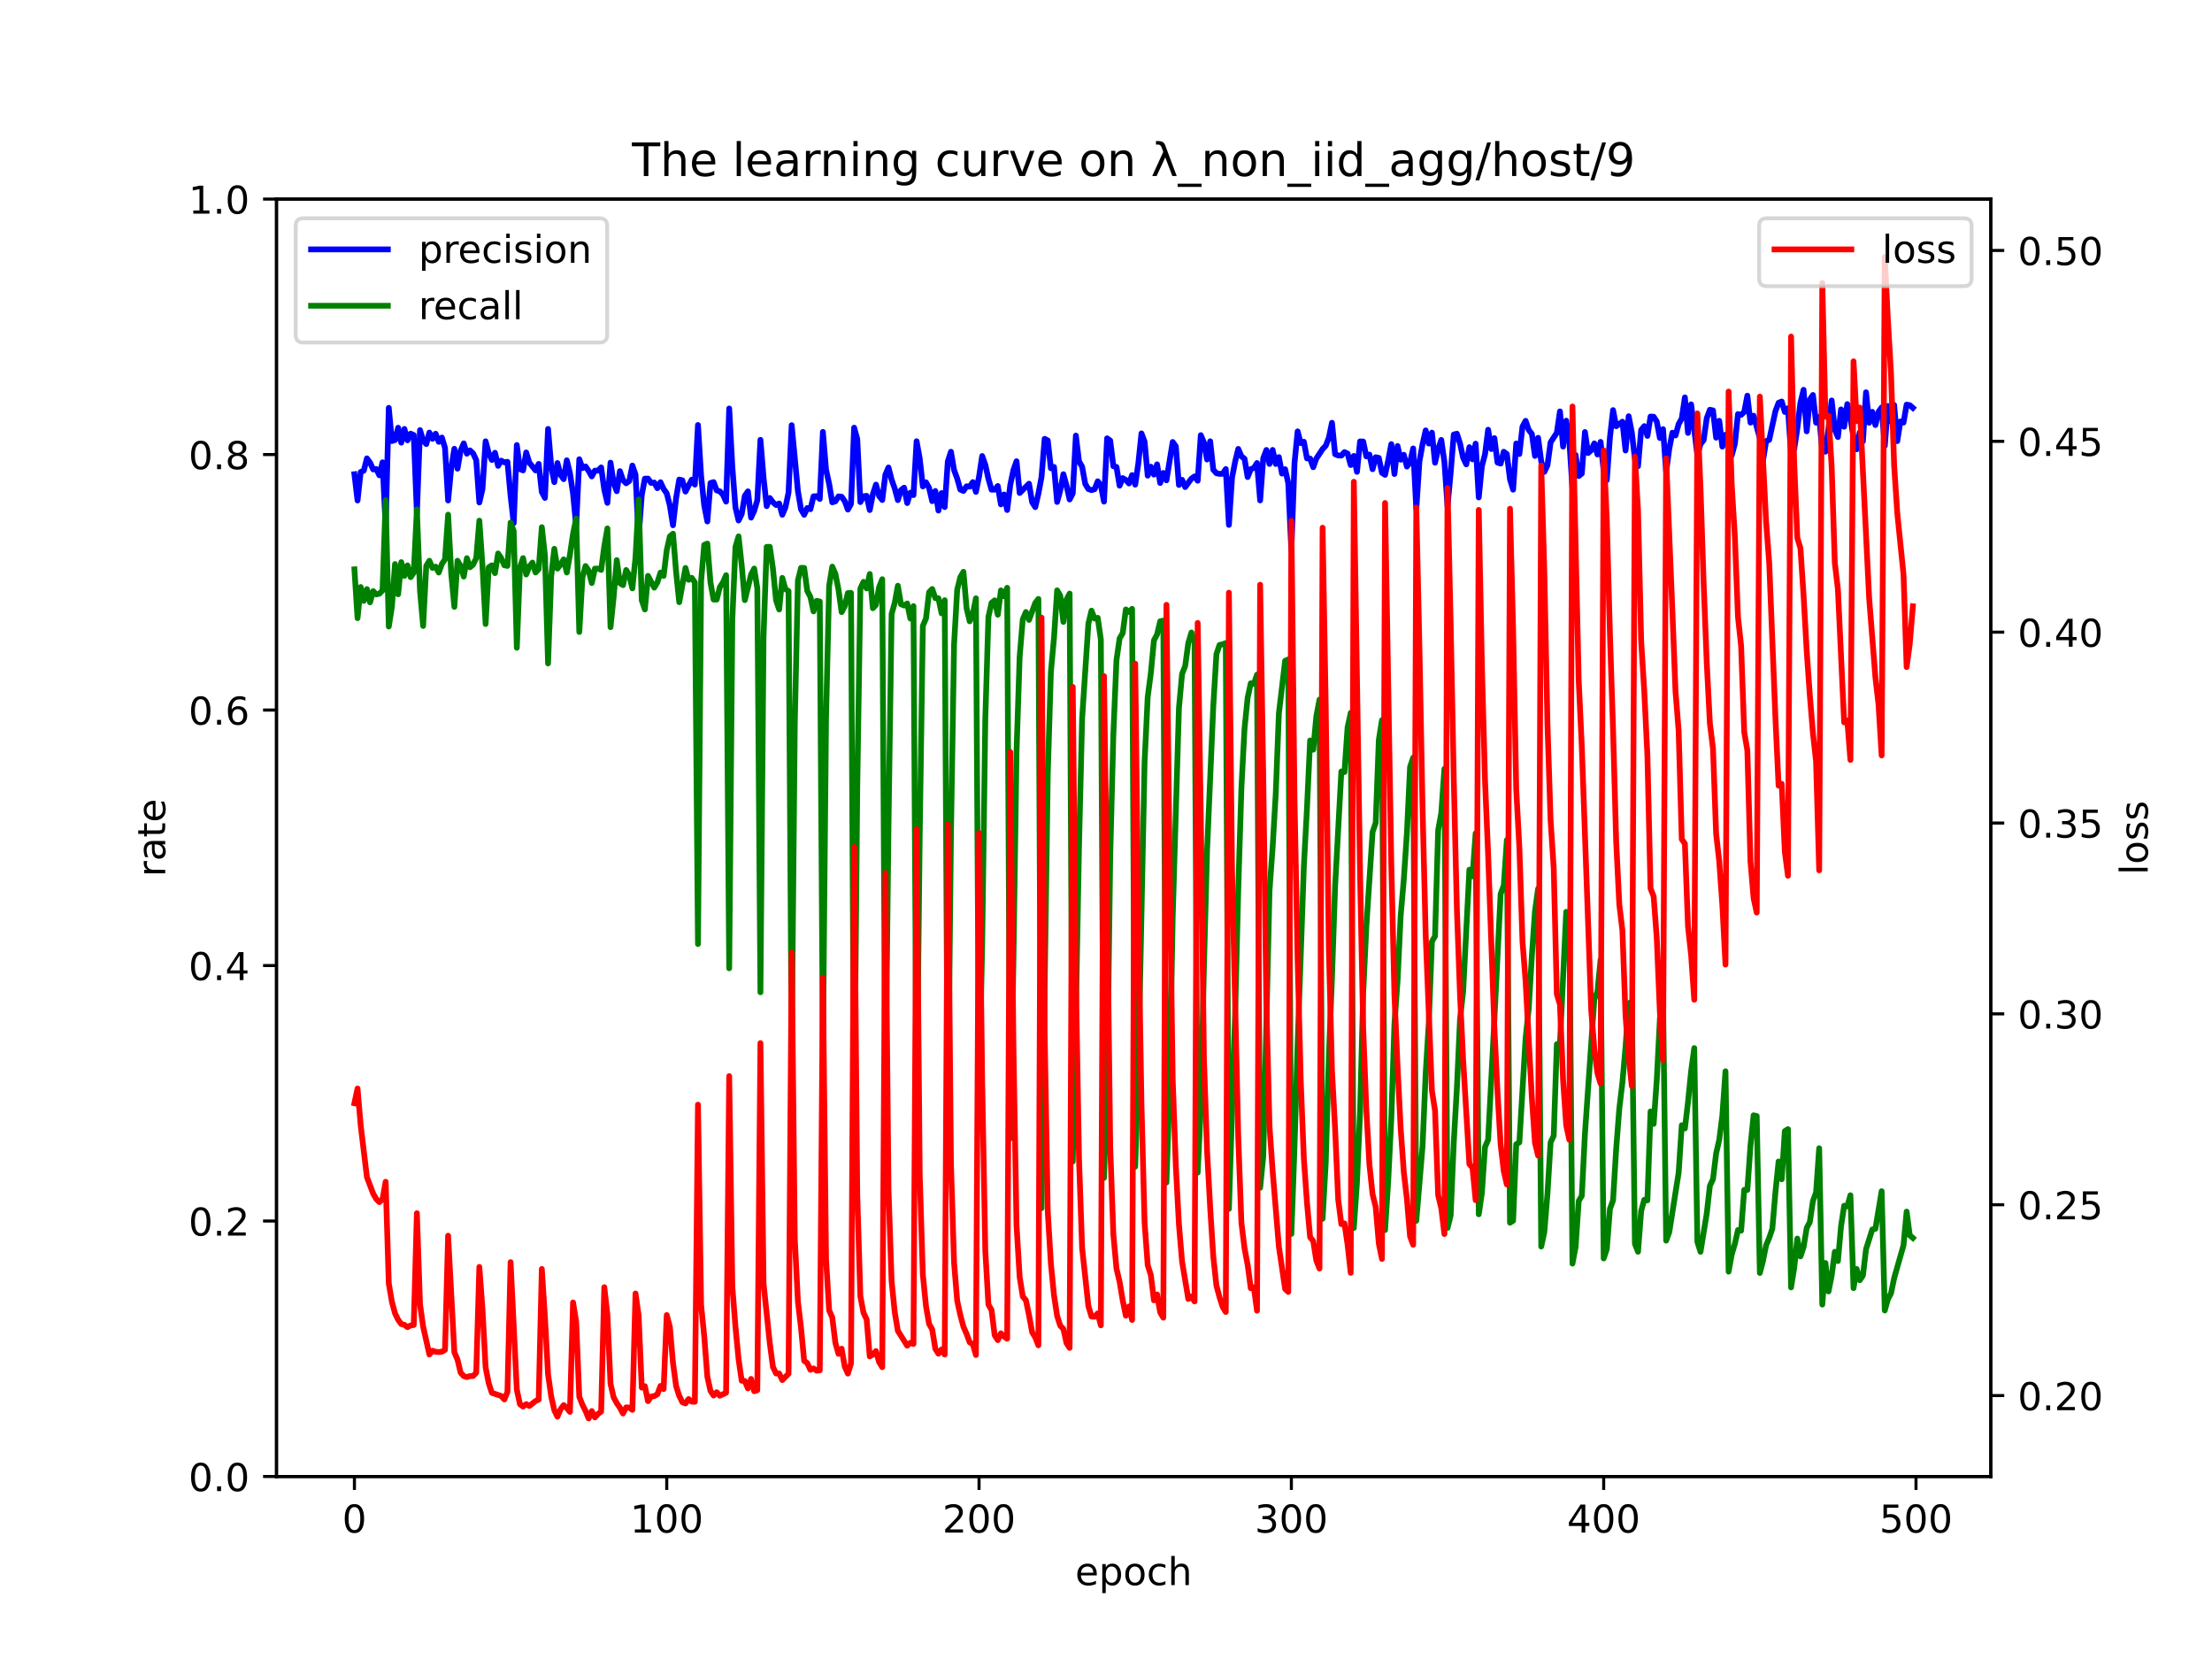 <?xml version="1.0" encoding="utf-8" standalone="no"?>
<!DOCTYPE svg PUBLIC "-//W3C//DTD SVG 1.1//EN"
  "http://www.w3.org/Graphics/SVG/1.1/DTD/svg11.dtd">
<!-- Created with matplotlib (https://matplotlib.org/) -->
<svg height="432pt" version="1.1" viewBox="0 0 576 432" width="576pt" xmlns="http://www.w3.org/2000/svg" xmlns:xlink="http://www.w3.org/1999/xlink">
 <defs>
  <style type="text/css">*{stroke-linecap:butt;stroke-linejoin:round;}</style>
 </defs>
 <g id="figure_1">
  <g id="patch_1">
   <path d="M 0 432 
L 576 432 
L 576 0 
L 0 0 
z
" style="fill:#ffffff;"/>
  </g>
  <g id="axes_1">
   <g id="patch_2">
    <path d="M 72 384.48 
L 518.4 384.48 
L 518.4 51.84 
L 72 51.84 
z
" style="fill:#ffffff;"/>
   </g>
   <g id="matplotlib.axis_1">
    <g id="xtick_1">
     <g id="line2d_1">
      <defs>
       <path d="M 0 0 
L 0 3.5 
" id="m89a274bcdd" style="stroke:#000000;stroke-width:0.8;"/>
      </defs>
      <g>
       <use style="stroke:#000000;stroke-width:0.8;" x="92.291" xlink:href="#m89a274bcdd" y="384.48"/>
      </g>
     </g>
     <g id="text_1">
      <!-- 0 -->
      <g transform="translate(89.11 399.078)scale(0.1 -0.1)">
       <defs>
        <path d="M 31.781 66.406 
Q 24.172 66.406 20.328 58.906 
Q 16.5 51.422 16.5 36.375 
Q 16.5 21.391 20.328 13.891 
Q 24.172 6.391 31.781 6.391 
Q 39.453 6.391 43.281 13.891 
Q 47.125 21.391 47.125 36.375 
Q 47.125 51.422 43.281 58.906 
Q 39.453 66.406 31.781 66.406 
z
M 31.781 74.219 
Q 44.047 74.219 50.516 64.516 
Q 56.984 54.828 56.984 36.375 
Q 56.984 17.969 50.516 8.266 
Q 44.047 -1.422 31.781 -1.422 
Q 19.531 -1.422 13.062 8.266 
Q 6.594 17.969 6.594 36.375 
Q 6.594 54.828 13.062 64.516 
Q 19.531 74.219 31.781 74.219 
z
" id="DejaVuSans-48"/>
       </defs>
       <use xlink:href="#DejaVuSans-48"/>
      </g>
     </g>
    </g>
    <g id="xtick_2">
     <g id="line2d_2">
      <g>
       <use style="stroke:#000000;stroke-width:0.8;" x="173.617" xlink:href="#m89a274bcdd" y="384.48"/>
      </g>
     </g>
     <g id="text_2">
      <!-- 100 -->
      <g transform="translate(164.073 399.078)scale(0.1 -0.1)">
       <defs>
        <path d="M 12.406 8.297 
L 28.516 8.297 
L 28.516 63.922 
L 10.984 60.406 
L 10.984 69.391 
L 28.422 72.906 
L 38.281 72.906 
L 38.281 8.297 
L 54.391 8.297 
L 54.391 0 
L 12.406 0 
z
" id="DejaVuSans-49"/>
       </defs>
       <use xlink:href="#DejaVuSans-49"/>
       <use x="63.623" xlink:href="#DejaVuSans-48"/>
       <use x="127.246" xlink:href="#DejaVuSans-48"/>
      </g>
     </g>
    </g>
    <g id="xtick_3">
     <g id="line2d_3">
      <g>
       <use style="stroke:#000000;stroke-width:0.8;" x="254.943" xlink:href="#m89a274bcdd" y="384.48"/>
      </g>
     </g>
     <g id="text_3">
      <!-- 200 -->
      <g transform="translate(245.4 399.078)scale(0.1 -0.1)">
       <defs>
        <path d="M 19.188 8.297 
L 53.609 8.297 
L 53.609 0 
L 7.328 0 
L 7.328 8.297 
Q 12.938 14.109 22.625 23.891 
Q 32.328 33.688 34.812 36.531 
Q 39.547 41.844 41.422 45.531 
Q 43.312 49.219 43.312 52.781 
Q 43.312 58.594 39.234 62.25 
Q 35.156 65.922 28.609 65.922 
Q 23.969 65.922 18.812 64.312 
Q 13.672 62.703 7.812 59.422 
L 7.812 69.391 
Q 13.766 71.781 18.938 73 
Q 24.125 74.219 28.422 74.219 
Q 39.75 74.219 46.484 68.547 
Q 53.219 62.891 53.219 53.422 
Q 53.219 48.922 51.531 44.891 
Q 49.859 40.875 45.406 35.406 
Q 44.188 33.984 37.641 27.219 
Q 31.109 20.453 19.188 8.297 
z
" id="DejaVuSans-50"/>
       </defs>
       <use xlink:href="#DejaVuSans-50"/>
       <use x="63.623" xlink:href="#DejaVuSans-48"/>
       <use x="127.246" xlink:href="#DejaVuSans-48"/>
      </g>
     </g>
    </g>
    <g id="xtick_4">
     <g id="line2d_4">
      <g>
       <use style="stroke:#000000;stroke-width:0.8;" x="336.27" xlink:href="#m89a274bcdd" y="384.48"/>
      </g>
     </g>
     <g id="text_4">
      <!-- 300 -->
      <g transform="translate(326.726 399.078)scale(0.1 -0.1)">
       <defs>
        <path d="M 40.578 39.312 
Q 47.656 37.797 51.625 33 
Q 55.609 28.219 55.609 21.188 
Q 55.609 10.406 48.188 4.484 
Q 40.766 -1.422 27.094 -1.422 
Q 22.516 -1.422 17.656 -0.516 
Q 12.797 0.391 7.625 2.203 
L 7.625 11.719 
Q 11.719 9.328 16.594 8.109 
Q 21.484 6.891 26.812 6.891 
Q 36.078 6.891 40.938 10.547 
Q 45.797 14.203 45.797 21.188 
Q 45.797 27.641 41.281 31.266 
Q 36.766 34.906 28.719 34.906 
L 20.219 34.906 
L 20.219 43.016 
L 29.109 43.016 
Q 36.375 43.016 40.234 45.922 
Q 44.094 48.828 44.094 54.297 
Q 44.094 59.906 40.109 62.906 
Q 36.141 65.922 28.719 65.922 
Q 24.656 65.922 20.016 65.031 
Q 15.375 64.156 9.812 62.312 
L 9.812 71.094 
Q 15.438 72.656 20.344 73.438 
Q 25.25 74.219 29.594 74.219 
Q 40.828 74.219 47.359 69.109 
Q 53.906 64.016 53.906 55.328 
Q 53.906 49.266 50.438 45.094 
Q 46.969 40.922 40.578 39.312 
z
" id="DejaVuSans-51"/>
       </defs>
       <use xlink:href="#DejaVuSans-51"/>
       <use x="63.623" xlink:href="#DejaVuSans-48"/>
       <use x="127.246" xlink:href="#DejaVuSans-48"/>
      </g>
     </g>
    </g>
    <g id="xtick_5">
     <g id="line2d_5">
      <g>
       <use style="stroke:#000000;stroke-width:0.8;" x="417.596" xlink:href="#m89a274bcdd" y="384.48"/>
      </g>
     </g>
     <g id="text_5">
      <!-- 400 -->
      <g transform="translate(408.052 399.078)scale(0.1 -0.1)">
       <defs>
        <path d="M 37.797 64.312 
L 12.891 25.391 
L 37.797 25.391 
z
M 35.203 72.906 
L 47.609 72.906 
L 47.609 25.391 
L 58.016 25.391 
L 58.016 17.188 
L 47.609 17.188 
L 47.609 0 
L 37.797 0 
L 37.797 17.188 
L 4.891 17.188 
L 4.891 26.703 
z
" id="DejaVuSans-52"/>
       </defs>
       <use xlink:href="#DejaVuSans-52"/>
       <use x="63.623" xlink:href="#DejaVuSans-48"/>
       <use x="127.246" xlink:href="#DejaVuSans-48"/>
      </g>
     </g>
    </g>
    <g id="xtick_6">
     <g id="line2d_6">
      <g>
       <use style="stroke:#000000;stroke-width:0.8;" x="498.922" xlink:href="#m89a274bcdd" y="384.48"/>
      </g>
     </g>
     <g id="text_6">
      <!-- 500 -->
      <g transform="translate(489.379 399.078)scale(0.1 -0.1)">
       <defs>
        <path d="M 10.797 72.906 
L 49.516 72.906 
L 49.516 64.594 
L 19.828 64.594 
L 19.828 46.734 
Q 21.969 47.469 24.109 47.828 
Q 26.266 48.188 28.422 48.188 
Q 40.625 48.188 47.75 41.5 
Q 54.891 34.812 54.891 23.391 
Q 54.891 11.625 47.562 5.094 
Q 40.234 -1.422 26.906 -1.422 
Q 22.312 -1.422 17.547 -0.641 
Q 12.797 0.141 7.719 1.703 
L 7.719 11.625 
Q 12.109 9.234 16.797 8.062 
Q 21.484 6.891 26.703 6.891 
Q 35.156 6.891 40.078 11.328 
Q 45.016 15.766 45.016 23.391 
Q 45.016 31 40.078 35.438 
Q 35.156 39.891 26.703 39.891 
Q 22.75 39.891 18.812 39.016 
Q 14.891 38.141 10.797 36.281 
z
" id="DejaVuSans-53"/>
       </defs>
       <use xlink:href="#DejaVuSans-53"/>
       <use x="63.623" xlink:href="#DejaVuSans-48"/>
       <use x="127.246" xlink:href="#DejaVuSans-48"/>
      </g>
     </g>
    </g>
    <g id="text_7">
     <!-- epoch -->
     <g transform="translate(279.972 412.757)scale(0.1 -0.1)">
      <defs>
       <path d="M 56.203 29.594 
L 56.203 25.203 
L 14.891 25.203 
Q 15.484 15.922 20.484 11.062 
Q 25.484 6.203 34.422 6.203 
Q 39.594 6.203 44.453 7.469 
Q 49.312 8.734 54.109 11.281 
L 54.109 2.781 
Q 49.266 0.734 44.188 -0.344 
Q 39.109 -1.422 33.891 -1.422 
Q 20.797 -1.422 13.156 6.188 
Q 5.516 13.812 5.516 26.812 
Q 5.516 40.234 12.766 48.109 
Q 20.016 56 32.328 56 
Q 43.359 56 49.781 48.891 
Q 56.203 41.797 56.203 29.594 
z
M 47.219 32.234 
Q 47.125 39.594 43.094 43.984 
Q 39.062 48.391 32.422 48.391 
Q 24.906 48.391 20.391 44.141 
Q 15.875 39.891 15.188 32.172 
z
" id="DejaVuSans-101"/>
       <path d="M 18.109 8.203 
L 18.109 -20.797 
L 9.078 -20.797 
L 9.078 54.688 
L 18.109 54.688 
L 18.109 46.391 
Q 20.953 51.266 25.266 53.625 
Q 29.594 56 35.594 56 
Q 45.562 56 51.781 48.094 
Q 58.016 40.188 58.016 27.297 
Q 58.016 14.406 51.781 6.484 
Q 45.562 -1.422 35.594 -1.422 
Q 29.594 -1.422 25.266 0.953 
Q 20.953 3.328 18.109 8.203 
z
M 48.688 27.297 
Q 48.688 37.203 44.609 42.844 
Q 40.531 48.484 33.406 48.484 
Q 26.266 48.484 22.188 42.844 
Q 18.109 37.203 18.109 27.297 
Q 18.109 17.391 22.188 11.75 
Q 26.266 6.109 33.406 6.109 
Q 40.531 6.109 44.609 11.75 
Q 48.688 17.391 48.688 27.297 
z
" id="DejaVuSans-112"/>
       <path d="M 30.609 48.391 
Q 23.391 48.391 19.188 42.75 
Q 14.984 37.109 14.984 27.297 
Q 14.984 17.484 19.156 11.844 
Q 23.344 6.203 30.609 6.203 
Q 37.797 6.203 41.984 11.859 
Q 46.188 17.531 46.188 27.297 
Q 46.188 37.016 41.984 42.703 
Q 37.797 48.391 30.609 48.391 
z
M 30.609 56 
Q 42.328 56 49.016 48.375 
Q 55.719 40.766 55.719 27.297 
Q 55.719 13.875 49.016 6.219 
Q 42.328 -1.422 30.609 -1.422 
Q 18.844 -1.422 12.172 6.219 
Q 5.516 13.875 5.516 27.297 
Q 5.516 40.766 12.172 48.375 
Q 18.844 56 30.609 56 
z
" id="DejaVuSans-111"/>
       <path d="M 48.781 52.594 
L 48.781 44.188 
Q 44.969 46.297 41.141 47.344 
Q 37.312 48.391 33.406 48.391 
Q 24.656 48.391 19.812 42.844 
Q 14.984 37.312 14.984 27.297 
Q 14.984 17.281 19.812 11.734 
Q 24.656 6.203 33.406 6.203 
Q 37.312 6.203 41.141 7.25 
Q 44.969 8.297 48.781 10.406 
L 48.781 2.094 
Q 45.016 0.344 40.984 -0.531 
Q 36.969 -1.422 32.422 -1.422 
Q 20.062 -1.422 12.781 6.344 
Q 5.516 14.109 5.516 27.297 
Q 5.516 40.672 12.859 48.328 
Q 20.219 56 33.016 56 
Q 37.156 56 41.109 55.141 
Q 45.062 54.297 48.781 52.594 
z
" id="DejaVuSans-99"/>
       <path d="M 54.891 33.016 
L 54.891 0 
L 45.906 0 
L 45.906 32.719 
Q 45.906 40.484 42.875 44.328 
Q 39.844 48.188 33.797 48.188 
Q 26.516 48.188 22.312 43.547 
Q 18.109 38.922 18.109 30.906 
L 18.109 0 
L 9.078 0 
L 9.078 75.984 
L 18.109 75.984 
L 18.109 46.188 
Q 21.344 51.125 25.703 53.562 
Q 30.078 56 35.797 56 
Q 45.219 56 50.047 50.172 
Q 54.891 44.344 54.891 33.016 
z
" id="DejaVuSans-104"/>
      </defs>
      <use xlink:href="#DejaVuSans-101"/>
      <use x="61.523" xlink:href="#DejaVuSans-112"/>
      <use x="125" xlink:href="#DejaVuSans-111"/>
      <use x="186.182" xlink:href="#DejaVuSans-99"/>
      <use x="241.162" xlink:href="#DejaVuSans-104"/>
     </g>
    </g>
   </g>
   <g id="matplotlib.axis_2">
    <g id="ytick_1">
     <g id="line2d_7">
      <defs>
       <path d="M 0 0 
L -3.5 0 
" id="m79d33ee84b" style="stroke:#000000;stroke-width:0.8;"/>
      </defs>
      <g>
       <use style="stroke:#000000;stroke-width:0.8;" x="72" xlink:href="#m79d33ee84b" y="384.48"/>
      </g>
     </g>
     <g id="text_8">
      <!-- 0.0 -->
      <g transform="translate(49.097 388.279)scale(0.1 -0.1)">
       <defs>
        <path d="M 10.688 12.406 
L 21 12.406 
L 21 0 
L 10.688 0 
z
" id="DejaVuSans-46"/>
       </defs>
       <use xlink:href="#DejaVuSans-48"/>
       <use x="63.623" xlink:href="#DejaVuSans-46"/>
       <use x="95.41" xlink:href="#DejaVuSans-48"/>
      </g>
     </g>
    </g>
    <g id="ytick_2">
     <g id="line2d_8">
      <g>
       <use style="stroke:#000000;stroke-width:0.8;" x="72" xlink:href="#m79d33ee84b" y="317.952"/>
      </g>
     </g>
     <g id="text_9">
      <!-- 0.2 -->
      <g transform="translate(49.097 321.751)scale(0.1 -0.1)">
       <use xlink:href="#DejaVuSans-48"/>
       <use x="63.623" xlink:href="#DejaVuSans-46"/>
       <use x="95.41" xlink:href="#DejaVuSans-50"/>
      </g>
     </g>
    </g>
    <g id="ytick_3">
     <g id="line2d_9">
      <g>
       <use style="stroke:#000000;stroke-width:0.8;" x="72" xlink:href="#m79d33ee84b" y="251.424"/>
      </g>
     </g>
     <g id="text_10">
      <!-- 0.4 -->
      <g transform="translate(49.097 255.223)scale(0.1 -0.1)">
       <use xlink:href="#DejaVuSans-48"/>
       <use x="63.623" xlink:href="#DejaVuSans-46"/>
       <use x="95.41" xlink:href="#DejaVuSans-52"/>
      </g>
     </g>
    </g>
    <g id="ytick_4">
     <g id="line2d_10">
      <g>
       <use style="stroke:#000000;stroke-width:0.8;" x="72" xlink:href="#m79d33ee84b" y="184.896"/>
      </g>
     </g>
     <g id="text_11">
      <!-- 0.6 -->
      <g transform="translate(49.097 188.695)scale(0.1 -0.1)">
       <defs>
        <path d="M 33.016 40.375 
Q 26.375 40.375 22.484 35.828 
Q 18.609 31.297 18.609 23.391 
Q 18.609 15.531 22.484 10.953 
Q 26.375 6.391 33.016 6.391 
Q 39.656 6.391 43.531 10.953 
Q 47.406 15.531 47.406 23.391 
Q 47.406 31.297 43.531 35.828 
Q 39.656 40.375 33.016 40.375 
z
M 52.594 71.297 
L 52.594 62.312 
Q 48.875 64.062 45.094 64.984 
Q 41.312 65.922 37.594 65.922 
Q 27.828 65.922 22.672 59.328 
Q 17.531 52.734 16.797 39.406 
Q 19.672 43.656 24.016 45.922 
Q 28.375 48.188 33.594 48.188 
Q 44.578 48.188 50.953 41.516 
Q 57.328 34.859 57.328 23.391 
Q 57.328 12.156 50.688 5.359 
Q 44.047 -1.422 33.016 -1.422 
Q 20.359 -1.422 13.672 8.266 
Q 6.984 17.969 6.984 36.375 
Q 6.984 53.656 15.188 63.938 
Q 23.391 74.219 37.203 74.219 
Q 40.922 74.219 44.703 73.484 
Q 48.484 72.75 52.594 71.297 
z
" id="DejaVuSans-54"/>
       </defs>
       <use xlink:href="#DejaVuSans-48"/>
       <use x="63.623" xlink:href="#DejaVuSans-46"/>
       <use x="95.41" xlink:href="#DejaVuSans-54"/>
      </g>
     </g>
    </g>
    <g id="ytick_5">
     <g id="line2d_11">
      <g>
       <use style="stroke:#000000;stroke-width:0.8;" x="72" xlink:href="#m79d33ee84b" y="118.368"/>
      </g>
     </g>
     <g id="text_12">
      <!-- 0.8 -->
      <g transform="translate(49.097 122.167)scale(0.1 -0.1)">
       <defs>
        <path d="M 31.781 34.625 
Q 24.75 34.625 20.719 30.859 
Q 16.703 27.094 16.703 20.516 
Q 16.703 13.922 20.719 10.156 
Q 24.75 6.391 31.781 6.391 
Q 38.812 6.391 42.859 10.172 
Q 46.922 13.969 46.922 20.516 
Q 46.922 27.094 42.891 30.859 
Q 38.875 34.625 31.781 34.625 
z
M 21.922 38.812 
Q 15.578 40.375 12.031 44.719 
Q 8.5 49.078 8.5 55.328 
Q 8.5 64.062 14.719 69.141 
Q 20.953 74.219 31.781 74.219 
Q 42.672 74.219 48.875 69.141 
Q 55.078 64.062 55.078 55.328 
Q 55.078 49.078 51.531 44.719 
Q 48 40.375 41.703 38.812 
Q 48.828 37.156 52.797 32.312 
Q 56.781 27.484 56.781 20.516 
Q 56.781 9.906 50.312 4.234 
Q 43.844 -1.422 31.781 -1.422 
Q 19.734 -1.422 13.25 4.234 
Q 6.781 9.906 6.781 20.516 
Q 6.781 27.484 10.781 32.312 
Q 14.797 37.156 21.922 38.812 
z
M 18.312 54.391 
Q 18.312 48.734 21.844 45.562 
Q 25.391 42.391 31.781 42.391 
Q 38.141 42.391 41.719 45.562 
Q 45.312 48.734 45.312 54.391 
Q 45.312 60.062 41.719 63.234 
Q 38.141 66.406 31.781 66.406 
Q 25.391 66.406 21.844 63.234 
Q 18.312 60.062 18.312 54.391 
z
" id="DejaVuSans-56"/>
       </defs>
       <use xlink:href="#DejaVuSans-48"/>
       <use x="63.623" xlink:href="#DejaVuSans-46"/>
       <use x="95.41" xlink:href="#DejaVuSans-56"/>
      </g>
     </g>
    </g>
    <g id="ytick_6">
     <g id="line2d_12">
      <g>
       <use style="stroke:#000000;stroke-width:0.8;" x="72" xlink:href="#m79d33ee84b" y="51.84"/>
      </g>
     </g>
     <g id="text_13">
      <!-- 1.0 -->
      <g transform="translate(49.097 55.639)scale(0.1 -0.1)">
       <use xlink:href="#DejaVuSans-49"/>
       <use x="63.623" xlink:href="#DejaVuSans-46"/>
       <use x="95.41" xlink:href="#DejaVuSans-48"/>
      </g>
     </g>
    </g>
    <g id="text_14">
     <!-- rate -->
     <g transform="translate(43.017 228.316)rotate(-90)scale(0.1 -0.1)">
      <defs>
       <path d="M 41.109 46.297 
Q 39.594 47.172 37.812 47.578 
Q 36.031 48 33.891 48 
Q 26.266 48 22.188 43.047 
Q 18.109 38.094 18.109 28.812 
L 18.109 0 
L 9.078 0 
L 9.078 54.688 
L 18.109 54.688 
L 18.109 46.188 
Q 20.953 51.172 25.484 53.578 
Q 30.031 56 36.531 56 
Q 37.453 56 38.578 55.875 
Q 39.703 55.766 41.062 55.516 
z
" id="DejaVuSans-114"/>
       <path d="M 34.281 27.484 
Q 23.391 27.484 19.188 25 
Q 14.984 22.516 14.984 16.5 
Q 14.984 11.719 18.141 8.906 
Q 21.297 6.109 26.703 6.109 
Q 34.188 6.109 38.703 11.406 
Q 43.219 16.703 43.219 25.484 
L 43.219 27.484 
z
M 52.203 31.203 
L 52.203 0 
L 43.219 0 
L 43.219 8.297 
Q 40.141 3.328 35.547 0.953 
Q 30.953 -1.422 24.312 -1.422 
Q 15.922 -1.422 10.953 3.297 
Q 6 8.016 6 15.922 
Q 6 25.141 12.172 29.828 
Q 18.359 34.516 30.609 34.516 
L 43.219 34.516 
L 43.219 35.406 
Q 43.219 41.609 39.141 45 
Q 35.062 48.391 27.688 48.391 
Q 23 48.391 18.547 47.266 
Q 14.109 46.141 10.016 43.891 
L 10.016 52.203 
Q 14.938 54.109 19.578 55.047 
Q 24.219 56 28.609 56 
Q 40.484 56 46.344 49.844 
Q 52.203 43.703 52.203 31.203 
z
" id="DejaVuSans-97"/>
       <path d="M 18.312 70.219 
L 18.312 54.688 
L 36.812 54.688 
L 36.812 47.703 
L 18.312 47.703 
L 18.312 18.016 
Q 18.312 11.328 20.141 9.422 
Q 21.969 7.516 27.594 7.516 
L 36.812 7.516 
L 36.812 0 
L 27.594 0 
Q 17.188 0 13.234 3.875 
Q 9.281 7.766 9.281 18.016 
L 9.281 47.703 
L 2.688 47.703 
L 2.688 54.688 
L 9.281 54.688 
L 9.281 70.219 
z
" id="DejaVuSans-116"/>
      </defs>
      <use xlink:href="#DejaVuSans-114"/>
      <use x="41.113" xlink:href="#DejaVuSans-97"/>
      <use x="102.393" xlink:href="#DejaVuSans-116"/>
      <use x="141.602" xlink:href="#DejaVuSans-101"/>
     </g>
    </g>
   </g>
   <g id="line2d_13">
    <path clip-path="url(#pb3c237e166)" d="M 92.291 123.484 
L 93.104 130.328 
L 93.917 122.913 
L 94.731 122.554 
L 95.544 119.358 
L 96.357 120.459 
L 97.17 122.231 
L 97.984 122.131 
L 98.797 123.781 
L 99.61 120.386 
L 100.424 137.096 
L 101.237 106.206 
L 102.05 114.849 
L 102.863 114.593 
L 103.677 111.378 
L 104.49 115.271 
L 105.303 111.697 
L 106.116 114.664 
L 106.93 112.922 
L 107.743 113.286 
L 108.556 133.633 
L 109.369 112.001 
L 110.183 114.672 
L 110.996 115.638 
L 111.809 112.634 
L 112.622 114.277 
L 113.436 112.943 
L 114.249 115.049 
L 115.062 113.937 
L 115.876 116.628 
L 116.689 130.325 
L 117.502 121.781 
L 118.315 116.856 
L 119.129 122.046 
L 119.942 117.334 
L 120.755 115.458 
L 121.568 118.149 
L 122.382 117.28 
L 123.195 118.054 
L 124.008 119.795 
L 124.821 130.845 
L 125.635 127.349 
L 126.448 114.908 
L 127.261 117.987 
L 128.074 119.777 
L 128.888 117.9 
L 129.701 121.312 
L 130.514 119.95 
L 131.328 120.381 
L 132.141 120.262 
L 132.954 129.095 
L 133.767 136.232 
L 134.581 115.888 
L 135.394 122.162 
L 136.207 122.489 
L 137.02 117.821 
L 137.834 120.462 
L 139.46 122.499 
L 140.273 120.798 
L 141.087 128.147 
L 141.9 129.656 
L 142.713 111.695 
L 143.526 121.323 
L 144.34 125.544 
L 145.153 120.575 
L 145.966 123.635 
L 146.78 124.775 
L 147.593 119.865 
L 148.406 123.184 
L 149.219 128.522 
L 150.033 136.956 
L 150.846 119.581 
L 151.659 121.886 
L 152.472 121.464 
L 153.286 122.641 
L 154.099 124.053 
L 154.912 122.543 
L 155.725 122.559 
L 156.539 121.713 
L 157.352 127.527 
L 158.165 130.947 
L 158.978 120.474 
L 159.792 125.779 
L 160.605 127.911 
L 161.418 122.68 
L 162.232 125.018 
L 163.045 125.85 
L 163.858 125.265 
L 164.671 121.224 
L 165.485 123.58 
L 166.298 140.024 
L 167.111 128.924 
L 167.924 124.639 
L 168.738 124.62 
L 169.551 125.759 
L 170.364 125.65 
L 171.177 127.125 
L 171.991 125.566 
L 172.804 127.313 
L 173.617 128.471 
L 174.43 131.66 
L 175.244 136.78 
L 176.057 129.701 
L 176.87 124.878 
L 177.684 125.083 
L 178.497 128.01 
L 180.123 124.906 
L 180.937 126.191 
L 181.75 110.672 
L 182.563 123.903 
L 183.376 131.599 
L 184.19 135.787 
L 185.003 125.783 
L 185.816 125.537 
L 186.629 127.709 
L 187.443 127.937 
L 188.256 128.803 
L 189.069 130.62 
L 189.882 106.371 
L 190.696 121.55 
L 191.509 132.13 
L 192.322 135.527 
L 193.136 133.858 
L 193.949 129.118 
L 194.762 127.947 
L 195.575 134.79 
L 196.389 133.02 
L 197.202 130.253 
L 198.015 114.529 
L 198.828 124.404 
L 199.642 131.798 
L 200.455 129.684 
L 201.268 130.78 
L 202.081 131.501 
L 202.895 131.11 
L 203.708 134.049 
L 204.521 132.142 
L 205.334 128.247 
L 206.148 110.71 
L 207.774 127.856 
L 208.588 132.645 
L 209.401 134.051 
L 210.214 132.281 
L 211.027 132.597 
L 211.841 129.245 
L 212.654 129.196 
L 213.467 129.934 
L 214.28 112.464 
L 215.094 122.289 
L 215.907 125.988 
L 216.72 130.805 
L 217.533 130.545 
L 218.347 129.261 
L 219.16 129.352 
L 219.973 130.508 
L 220.786 132.698 
L 221.6 131.225 
L 222.413 111.366 
L 223.226 114.319 
L 224.039 130.745 
L 224.853 129.237 
L 225.666 129.114 
L 226.479 132.819 
L 227.293 128.686 
L 228.106 126.19 
L 228.919 129.161 
L 229.732 130.207 
L 230.546 123.62 
L 231.359 121.729 
L 232.172 124.906 
L 232.985 127.181 
L 233.799 130.231 
L 234.612 127.618 
L 235.425 126.996 
L 236.238 130.998 
L 237.052 128.299 
L 237.865 128.926 
L 238.678 114.895 
L 239.491 119.399 
L 240.305 126.663 
L 241.118 125.587 
L 241.931 127.038 
L 242.745 130.5 
L 243.558 127.854 
L 244.371 132.953 
L 245.184 128.399 
L 245.998 132.04 
L 246.811 120.133 
L 247.624 117.63 
L 248.437 122.395 
L 249.251 124.607 
L 250.064 127.487 
L 250.877 127.845 
L 251.69 126.634 
L 252.504 126.719 
L 253.317 125.538 
L 254.13 128.089 
L 254.943 124.111 
L 255.757 118.743 
L 256.57 121.032 
L 257.383 124.684 
L 258.197 127.511 
L 259.01 127.506 
L 259.823 126.55 
L 260.636 131.339 
L 261.45 128.757 
L 262.263 132.81 
L 263.076 126.245 
L 263.889 122.399 
L 264.703 120.104 
L 265.516 128.377 
L 267.956 125.951 
L 268.769 130.788 
L 269.582 132.063 
L 270.395 128.556 
L 271.209 124.234 
L 272.022 114.271 
L 272.835 114.689 
L 273.649 121.94 
L 274.462 121.589 
L 275.275 130.707 
L 276.088 127.697 
L 276.902 123.479 
L 277.715 126.45 
L 278.528 130.066 
L 279.341 128.495 
L 280.155 113.428 
L 280.968 120.122 
L 281.781 121.538 
L 282.594 126.002 
L 283.408 127.35 
L 284.221 127.63 
L 285.034 127.387 
L 285.847 125.325 
L 286.661 126.356 
L 287.474 130.624 
L 288.287 114.141 
L 289.101 114.727 
L 289.914 121.403 
L 290.727 121.59 
L 291.54 126.472 
L 292.354 124.501 
L 293.167 124.977 
L 293.98 125.894 
L 294.793 123.711 
L 295.607 126.207 
L 296.42 120.66 
L 297.233 112.85 
L 298.046 115.01 
L 298.86 123.862 
L 299.673 121.526 
L 300.486 123.587 
L 301.299 120.911 
L 302.113 125.774 
L 302.926 123.151 
L 303.739 125.081 
L 305.366 115.085 
L 306.179 116.218 
L 306.992 126.285 
L 307.806 124.938 
L 308.619 126.831 
L 310.245 124.626 
L 311.059 124.051 
L 311.872 125.185 
L 312.685 113.309 
L 313.498 115.223 
L 314.312 119.656 
L 315.125 114.905 
L 315.938 122.301 
L 316.751 123.221 
L 317.565 123.399 
L 318.378 123.369 
L 319.191 122.142 
L 320.005 136.685 
L 320.818 124.374 
L 321.631 120.183 
L 322.444 116.893 
L 323.258 118.823 
L 324.071 119.448 
L 324.884 124.222 
L 325.697 122.165 
L 326.511 121.854 
L 327.324 120.573 
L 328.137 130.306 
L 328.95 119.317 
L 329.764 117.174 
L 330.577 120.819 
L 331.39 117.162 
L 332.203 120.817 
L 333.017 119.033 
L 333.83 123.322 
L 334.643 122.181 
L 335.457 125.818 
L 336.27 143.314 
L 337.083 120.639 
L 337.896 112.332 
L 338.71 115.381 
L 339.523 115.027 
L 340.336 119.36 
L 341.149 119.4 
L 341.963 121.666 
L 342.776 119.383 
L 344.402 116.931 
L 345.216 116.076 
L 346.029 113.989 
L 346.842 110.09 
L 347.655 118.271 
L 348.469 118.612 
L 349.282 118.638 
L 350.095 117.729 
L 350.909 118.112 
L 351.722 121.092 
L 352.535 118.725 
L 353.348 122.867 
L 354.162 114.943 
L 354.975 114.976 
L 355.788 118.842 
L 356.601 118.378 
L 357.415 122.185 
L 358.228 119.056 
L 359.041 119.233 
L 359.854 123.114 
L 360.668 123.648 
L 361.481 119.928 
L 362.294 115.653 
L 363.107 123.431 
L 363.921 116.142 
L 364.734 119.702 
L 365.547 118.43 
L 366.361 121.496 
L 367.174 120.403 
L 367.987 116.772 
L 368.8 132.582 
L 369.614 120.171 
L 370.427 115.676 
L 371.24 112.075 
L 372.053 115.498 
L 372.867 112.657 
L 373.68 120.491 
L 374.493 116.936 
L 375.306 114.559 
L 376.12 120.233 
L 376.933 131.85 
L 377.746 123.129 
L 378.559 113.145 
L 379.373 112.937 
L 380.186 115.478 
L 380.999 119.21 
L 381.812 120.927 
L 382.626 116.443 
L 383.439 119.61 
L 384.252 115.527 
L 385.066 129.531 
L 385.879 121.368 
L 386.692 118.303 
L 387.505 111.897 
L 388.319 116.931 
L 389.132 114.088 
L 389.945 120.443 
L 390.758 120.722 
L 391.572 117.635 
L 392.385 118.249 
L 393.198 124.827 
L 394.011 127.51 
L 394.825 115.49 
L 395.638 118.23 
L 396.451 111.107 
L 397.264 109.582 
L 398.078 111.954 
L 398.891 112.994 
L 399.704 118.728 
L 400.518 114.005 
L 401.331 120.171 
L 402.144 122.879 
L 402.957 121.146 
L 403.771 115.188 
L 405.397 112.685 
L 406.21 107.13 
L 407.024 116.29 
L 407.837 109.535 
L 408.65 114.781 
L 409.463 127.293 
L 410.277 118.465 
L 411.09 123.969 
L 411.903 123.315 
L 412.716 112.507 
L 413.53 117.976 
L 414.343 117.264 
L 415.156 115.453 
L 415.97 118.342 
L 416.783 115.065 
L 417.596 122.657 
L 418.409 125.021 
L 419.223 113.909 
L 420.036 106.794 
L 420.849 110.996 
L 422.476 109.797 
L 423.289 117.31 
L 424.102 108.381 
L 424.915 112.59 
L 425.729 119.455 
L 426.542 121.4 
L 427.355 111.964 
L 428.168 110.958 
L 428.982 113.519 
L 429.795 108.473 
L 430.608 108.519 
L 431.422 109.784 
L 432.235 114.058 
L 433.048 111.75 
L 433.861 122.921 
L 434.675 116.829 
L 435.488 112.668 
L 436.301 113.386 
L 437.114 110.426 
L 437.928 108.97 
L 438.741 103.486 
L 439.554 112.737 
L 440.367 105.288 
L 441.994 118.524 
L 442.807 115.65 
L 443.62 114.609 
L 444.434 108.897 
L 445.247 106.702 
L 446.06 106.878 
L 446.874 113.972 
L 447.687 109.574 
L 448.5 116.306 
L 449.313 113.201 
L 450.127 115.224 
L 450.94 118.581 
L 451.753 115.571 
L 452.566 107.825 
L 453.38 108.04 
L 454.193 107.264 
L 455.006 103.034 
L 455.819 110.051 
L 456.633 108.251 
L 458.259 114.092 
L 459.072 120.041 
L 459.886 114.871 
L 460.699 114.537 
L 462.326 107.049 
L 463.139 104.89 
L 463.952 104.552 
L 464.765 107.273 
L 465.579 106.318 
L 466.392 118.149 
L 467.205 116.948 
L 468.018 111.577 
L 468.832 104.864 
L 469.645 101.507 
L 470.458 112.315 
L 471.271 104.059 
L 472.085 102.849 
L 472.898 110.064 
L 473.711 108.575 
L 474.524 117.484 
L 475.338 117.62 
L 476.151 111.468 
L 476.964 104.279 
L 477.778 111.887 
L 478.591 113.812 
L 479.404 106.609 
L 480.217 111.121 
L 481.031 105.224 
L 481.844 108.76 
L 482.657 113.996 
L 483.47 116.998 
L 484.284 112.579 
L 485.097 114.935 
L 485.91 102.153 
L 486.723 110.087 
L 487.537 107.232 
L 488.35 110.679 
L 489.163 107.235 
L 489.976 106.103 
L 490.79 116.116 
L 491.603 105.717 
L 492.416 109.778 
L 493.23 105.461 
L 494.043 114.867 
L 494.856 109.752 
L 495.669 110.038 
L 496.483 105.367 
L 497.296 105.51 
L 498.109 106.211 
L 498.109 106.211 
" style="fill:none;stroke:#0000ff;stroke-linecap:square;stroke-width:1.5;"/>
   </g>
   <g id="line2d_14">
    <path clip-path="url(#pb3c237e166)" d="M 92.291 148.254 
L 93.104 160.969 
L 93.917 152.857 
L 94.731 156.463 
L 95.544 153.398 
L 96.357 156.848 
L 97.17 153.928 
L 97.984 154.785 
L 98.797 154.591 
L 99.61 153.746 
L 100.424 130.26 
L 101.237 163.153 
L 102.05 158.031 
L 102.863 146.879 
L 103.677 154.754 
L 104.49 146.374 
L 105.303 149.961 
L 106.116 147.217 
L 106.93 150.297 
L 107.743 149.093 
L 108.556 132.635 
L 109.369 153.899 
L 110.183 163.002 
L 110.996 147.37 
L 111.809 146.014 
L 112.622 147.887 
L 113.436 147.555 
L 114.249 149.087 
L 115.062 146.848 
L 115.876 145.66 
L 116.689 134.014 
L 117.502 149.421 
L 118.315 158.032 
L 119.129 146.008 
L 119.942 147.396 
L 120.755 150.146 
L 121.568 145.346 
L 122.382 147.719 
L 123.195 147.034 
L 124.008 145.325 
L 124.821 135.569 
L 125.635 147.356 
L 126.448 162.495 
L 127.261 147.726 
L 128.074 147.203 
L 128.888 149.247 
L 129.701 144.121 
L 130.514 145.321 
L 131.328 147.202 
L 132.141 147.358 
L 132.954 136.075 
L 133.767 138.273 
L 134.581 168.676 
L 135.394 147.706 
L 136.207 145.326 
L 137.02 149.602 
L 137.834 147.528 
L 138.647 146.498 
L 139.46 149.075 
L 140.273 148.195 
L 141.087 137.274 
L 141.9 144.629 
L 142.713 172.762 
L 143.526 150.127 
L 144.34 142.907 
L 145.153 148.066 
L 145.966 147.027 
L 146.78 145.654 
L 147.593 149.085 
L 148.406 144.458 
L 149.219 138.977 
L 150.033 135.032 
L 150.846 164.568 
L 151.659 150.332 
L 152.472 147.386 
L 153.286 148.584 
L 154.099 151.824 
L 154.912 148.065 
L 155.725 148.058 
L 156.539 148.408 
L 157.352 142.232 
L 158.165 137.597 
L 158.978 163.314 
L 159.792 155.467 
L 160.605 145.849 
L 161.418 151.846 
L 162.232 152.368 
L 163.045 148.421 
L 163.858 149.805 
L 164.671 153.215 
L 165.485 145.155 
L 166.298 130.077 
L 167.111 156.31 
L 167.924 158.704 
L 168.738 149.954 
L 170.364 153.029 
L 171.177 151.662 
L 171.991 149.095 
L 172.804 149.964 
L 173.617 143.263 
L 174.43 139.668 
L 175.244 138.971 
L 176.057 148.93 
L 176.87 156.815 
L 178.497 147.891 
L 179.31 150.988 
L 180.123 150.465 
L 180.937 151.657 
L 181.75 245.821 
L 182.563 151.337 
L 183.376 141.89 
L 184.19 141.545 
L 185.003 151.665 
L 185.816 156.122 
L 186.629 156.125 
L 187.443 152.871 
L 188.256 151.66 
L 189.069 149.781 
L 189.882 252.143 
L 190.696 161.262 
L 191.509 142.407 
L 192.322 139.668 
L 193.136 147.216 
L 193.949 156.28 
L 195.575 149.612 
L 196.389 148.052 
L 197.202 153.206 
L 198.015 258.388 
L 198.828 165.58 
L 199.642 142.404 
L 200.455 142.388 
L 201.268 148.055 
L 202.081 156.292 
L 202.895 158.717 
L 203.708 150.482 
L 204.521 153.402 
L 205.334 153.923 
L 206.148 274.176 
L 206.961 188.398 
L 207.774 151.143 
L 208.588 147.871 
L 209.401 147.882 
L 210.214 153.889 
L 211.027 155.43 
L 211.841 159.211 
L 212.654 156.459 
L 213.467 156.637 
L 214.28 273.627 
L 215.094 187.169 
L 215.907 152.518 
L 216.72 147.547 
L 217.533 149.425 
L 218.347 153.557 
L 219.16 159.389 
L 219.973 157.829 
L 220.786 154.425 
L 221.6 154.399 
L 222.413 292.168 
L 223.226 205.059 
L 224.039 153.224 
L 224.853 151.509 
L 225.666 153.225 
L 226.479 149.464 
L 227.293 158.379 
L 228.106 157.507 
L 228.919 152.897 
L 229.732 150.822 
L 230.546 285.296 
L 231.359 214.982 
L 232.172 159.9 
L 232.985 156.981 
L 233.799 152.522 
L 234.612 157.332 
L 235.425 157.678 
L 236.238 157.142 
L 237.052 161.073 
L 237.865 157.833 
L 238.678 289.052 
L 239.491 217.718 
L 240.305 162.98 
L 241.118 161.067 
L 241.931 154.217 
L 242.745 153.37 
L 243.558 155.763 
L 244.371 155.783 
L 245.184 159.713 
L 245.998 156.293 
L 246.811 293.015 
L 247.624 217.378 
L 248.437 167.803 
L 249.251 153.556 
L 250.064 150.284 
L 250.877 148.896 
L 251.69 158.341 
L 252.504 161.794 
L 253.317 159.899 
L 254.13 155.79 
L 254.943 283.93 
L 255.757 246.21 
L 256.57 187.176 
L 257.383 160.6 
L 258.197 156.989 
L 259.01 156.321 
L 259.823 160.081 
L 260.636 153.73 
L 261.45 155.276 
L 262.263 153.053 
L 263.076 296.441 
L 263.889 250.647 
L 264.703 195.72 
L 265.516 171.012 
L 266.329 161.266 
L 267.142 159.363 
L 267.956 161.428 
L 269.582 156.998 
L 270.395 155.957 
L 271.209 314.617 
L 272.835 201.609 
L 273.649 174.998 
L 274.462 166.065 
L 275.275 153.725 
L 276.088 155.103 
L 276.902 161.943 
L 277.715 156.104 
L 278.528 154.568 
L 279.341 302.475 
L 280.155 264.189 
L 280.968 220.432 
L 281.781 187.143 
L 283.408 162.442 
L 284.221 159.015 
L 285.034 161.072 
L 285.847 160.882 
L 286.661 166.549 
L 287.474 306.727 
L 288.287 282.875 
L 289.101 222.845 
L 289.914 191.279 
L 290.727 171.919 
L 291.54 166.228 
L 292.354 164.879 
L 293.167 158.696 
L 293.98 159.372 
L 294.793 158.538 
L 295.607 303.808 
L 296.42 277.919 
L 298.046 198.477 
L 298.86 181.504 
L 299.673 175.32 
L 300.486 166.746 
L 301.299 165.201 
L 302.113 161.772 
L 302.926 161.605 
L 303.739 307.928 
L 304.553 283.574 
L 305.366 238.8 
L 306.992 184.397 
L 307.806 175.486 
L 308.619 173.432 
L 309.432 167.434 
L 310.245 164.7 
L 311.059 167.277 
L 311.872 305.349 
L 312.685 288.374 
L 313.498 252.007 
L 314.312 221.631 
L 315.938 183.879 
L 316.751 170.35 
L 317.565 167.939 
L 318.378 167.776 
L 319.191 167.439 
L 320.005 314.781 
L 321.631 263.876 
L 322.444 231.456 
L 323.258 205.204 
L 324.071 189.741 
L 324.884 181.692 
L 325.697 177.913 
L 326.511 178.074 
L 327.324 175.672 
L 328.137 309.296 
L 328.95 301.076 
L 330.577 231.956 
L 331.39 220.634 
L 332.203 206.722 
L 333.017 185.769 
L 334.643 172.072 
L 335.457 171.72 
L 336.27 321.324 
L 337.083 298.682 
L 337.896 271.925 
L 339.523 225.554 
L 340.336 210.47 
L 341.149 192.816 
L 341.963 195.22 
L 342.776 186.487 
L 343.589 182.173 
L 344.402 317.377 
L 345.216 302.794 
L 346.029 275.315 
L 346.842 254.575 
L 347.655 230.877 
L 349.282 200.886 
L 350.095 201.051 
L 350.909 189.376 
L 351.722 185.632 
L 352.535 319.759 
L 353.348 307.928 
L 354.162 289.6 
L 354.975 258.545 
L 355.788 241.371 
L 357.415 216.664 
L 358.228 214.264 
L 359.041 192.676 
L 359.854 187.524 
L 360.668 320.305 
L 361.481 307.592 
L 362.294 291.135 
L 363.107 266.717 
L 363.921 255.417 
L 364.734 238.445 
L 365.547 229.028 
L 366.361 216.859 
L 367.174 199.719 
L 367.987 197.278 
L 368.8 317.897 
L 370.427 298.498 
L 371.24 279.615 
L 372.053 266.382 
L 372.867 245.156 
L 373.68 243.78 
L 374.493 216.162 
L 375.306 211.713 
L 376.12 200.214 
L 376.933 319.762 
L 377.746 316.519 
L 378.559 297.451 
L 379.373 283.218 
L 380.186 265.378 
L 380.999 258.173 
L 382.626 226.457 
L 383.439 228.172 
L 384.252 217.003 
L 385.066 316.197 
L 385.879 310.671 
L 386.692 298.674 
L 387.505 296.776 
L 389.132 265.541 
L 390.758 232.801 
L 391.572 230.562 
L 392.385 218.748 
L 393.198 318.392 
L 394.011 317.869 
L 394.825 297.962 
L 395.638 297.474 
L 397.264 270.348 
L 398.078 262.645 
L 398.891 248.917 
L 399.704 237.253 
L 400.518 231.414 
L 401.331 324.597 
L 402.144 320.822 
L 402.957 310.832 
L 403.771 297.465 
L 404.584 295.747 
L 405.397 271.9 
L 406.21 271.715 
L 407.837 237.436 
L 408.65 238.11 
L 409.463 329.046 
L 410.277 324.744 
L 411.09 312.744 
L 411.903 311.377 
L 412.716 295.211 
L 415.156 260.227 
L 415.97 258.203 
L 416.783 249.954 
L 417.596 327.698 
L 418.409 325.273 
L 419.223 314.796 
L 420.036 312.569 
L 420.849 299.188 
L 421.662 288.721 
L 422.476 281.852 
L 423.289 272.584 
L 424.102 261.246 
L 424.915 260.884 
L 425.729 323.899 
L 426.542 325.951 
L 427.355 315.306 
L 428.168 312.418 
L 428.982 312.573 
L 429.795 289.424 
L 430.608 292.669 
L 431.422 281.166 
L 432.235 265.222 
L 433.048 259.754 
L 433.861 323.062 
L 434.675 320.829 
L 437.114 305.369 
L 437.928 293.006 
L 438.741 293.852 
L 439.554 286.981 
L 440.367 278.912 
L 441.181 272.913 
L 441.994 323.4 
L 442.807 325.973 
L 444.434 315.99 
L 445.247 308.778 
L 446.06 307.064 
L 446.874 300.383 
L 447.687 296.801 
L 448.5 290.423 
L 449.313 278.955 
L 450.127 331.134 
L 450.94 326.658 
L 451.753 323.899 
L 452.566 320.292 
L 453.38 320.464 
L 454.193 309.83 
L 455.006 309.853 
L 455.819 298.347 
L 456.633 290.422 
L 457.446 290.616 
L 458.259 331.478 
L 459.072 328.394 
L 459.886 324.267 
L 460.699 322.353 
L 461.512 319.952 
L 462.326 310.35 
L 463.139 302.45 
L 463.952 307.082 
L 464.765 294.543 
L 465.579 294.025 
L 466.392 335.246 
L 467.205 330.108 
L 468.018 322.523 
L 468.832 327.166 
L 469.645 324.766 
L 470.458 319.775 
L 471.271 318.225 
L 472.085 312.75 
L 472.898 310.519 
L 473.711 299.002 
L 474.524 339.708 
L 475.338 328.885 
L 476.151 336.295 
L 476.964 332.161 
L 477.778 325.969 
L 478.591 328.381 
L 479.404 319.282 
L 480.217 313.968 
L 481.031 314.136 
L 481.844 311.235 
L 482.657 335.425 
L 483.47 330.439 
L 484.284 333.364 
L 485.097 332.154 
L 485.91 325.292 
L 487.537 320.153 
L 488.35 319.981 
L 489.976 310.186 
L 490.79 341.249 
L 491.603 338.315 
L 492.416 336.775 
L 493.23 332.835 
L 495.669 324.283 
L 496.483 315.496 
L 497.296 321.677 
L 498.109 322.364 
L 498.109 322.364 
" style="fill:none;stroke:#008000;stroke-linecap:square;stroke-width:1.5;"/>
   </g>
   <g id="patch_3">
    <path d="M 72 384.48 
L 72 51.84 
" style="fill:none;stroke:#000000;stroke-linecap:square;stroke-linejoin:miter;stroke-width:0.8;"/>
   </g>
   <g id="patch_4">
    <path d="M 518.4 384.48 
L 518.4 51.84 
" style="fill:none;stroke:#000000;stroke-linecap:square;stroke-linejoin:miter;stroke-width:0.8;"/>
   </g>
   <g id="patch_5">
    <path d="M 72 384.48 
L 518.4 384.48 
" style="fill:none;stroke:#000000;stroke-linecap:square;stroke-linejoin:miter;stroke-width:0.8;"/>
   </g>
   <g id="patch_6">
    <path d="M 72 51.84 
L 518.4 51.84 
" style="fill:none;stroke:#000000;stroke-linecap:square;stroke-linejoin:miter;stroke-width:0.8;"/>
   </g>
   <g id="legend_1">
    <g id="patch_7">
     <path d="M 79 89.196 
L 156.108 89.196 
Q 158.108 89.196 158.108 87.196 
L 158.108 58.84 
Q 158.108 56.84 156.108 56.84 
L 79 56.84 
Q 77 56.84 77 58.84 
L 77 87.196 
Q 77 89.196 79 89.196 
z
" style="fill:#ffffff;opacity:0.8;stroke:#cccccc;stroke-linejoin:miter;"/>
    </g>
    <g id="line2d_15">
     <path d="M 81 64.938 
L 101 64.938 
" style="fill:none;stroke:#0000ff;stroke-linecap:square;stroke-width:1.5;"/>
    </g>
    <g id="line2d_16"/>
    <g id="text_15">
     <!-- precision -->
     <g transform="translate(109 68.438)scale(0.1 -0.1)">
      <defs>
       <path d="M 9.422 54.688 
L 18.406 54.688 
L 18.406 0 
L 9.422 0 
z
M 9.422 75.984 
L 18.406 75.984 
L 18.406 64.594 
L 9.422 64.594 
z
" id="DejaVuSans-105"/>
       <path d="M 44.281 53.078 
L 44.281 44.578 
Q 40.484 46.531 36.375 47.5 
Q 32.281 48.484 27.875 48.484 
Q 21.188 48.484 17.844 46.438 
Q 14.5 44.391 14.5 40.281 
Q 14.5 37.156 16.891 35.375 
Q 19.281 33.594 26.516 31.984 
L 29.594 31.297 
Q 39.156 29.25 43.188 25.516 
Q 47.219 21.781 47.219 15.094 
Q 47.219 7.469 41.188 3.016 
Q 35.156 -1.422 24.609 -1.422 
Q 20.219 -1.422 15.453 -0.562 
Q 10.688 0.297 5.422 2 
L 5.422 11.281 
Q 10.406 8.688 15.234 7.391 
Q 20.062 6.109 24.812 6.109 
Q 31.156 6.109 34.562 8.281 
Q 37.984 10.453 37.984 14.406 
Q 37.984 18.062 35.516 20.016 
Q 33.062 21.969 24.703 23.781 
L 21.578 24.516 
Q 13.234 26.266 9.516 29.906 
Q 5.812 33.547 5.812 39.891 
Q 5.812 47.609 11.281 51.797 
Q 16.75 56 26.812 56 
Q 31.781 56 36.172 55.266 
Q 40.578 54.547 44.281 53.078 
z
" id="DejaVuSans-115"/>
       <path d="M 54.891 33.016 
L 54.891 0 
L 45.906 0 
L 45.906 32.719 
Q 45.906 40.484 42.875 44.328 
Q 39.844 48.188 33.797 48.188 
Q 26.516 48.188 22.312 43.547 
Q 18.109 38.922 18.109 30.906 
L 18.109 0 
L 9.078 0 
L 9.078 54.688 
L 18.109 54.688 
L 18.109 46.188 
Q 21.344 51.125 25.703 53.562 
Q 30.078 56 35.797 56 
Q 45.219 56 50.047 50.172 
Q 54.891 44.344 54.891 33.016 
z
" id="DejaVuSans-110"/>
      </defs>
      <use xlink:href="#DejaVuSans-112"/>
      <use x="63.477" xlink:href="#DejaVuSans-114"/>
      <use x="102.34" xlink:href="#DejaVuSans-101"/>
      <use x="163.863" xlink:href="#DejaVuSans-99"/>
      <use x="218.844" xlink:href="#DejaVuSans-105"/>
      <use x="246.627" xlink:href="#DejaVuSans-115"/>
      <use x="298.727" xlink:href="#DejaVuSans-105"/>
      <use x="326.51" xlink:href="#DejaVuSans-111"/>
      <use x="387.691" xlink:href="#DejaVuSans-110"/>
     </g>
    </g>
    <g id="line2d_17">
     <path d="M 81 79.617 
L 101 79.617 
" style="fill:none;stroke:#008000;stroke-linecap:square;stroke-width:1.5;"/>
    </g>
    <g id="line2d_18"/>
    <g id="text_16">
     <!-- recall -->
     <g transform="translate(109 83.117)scale(0.1 -0.1)">
      <defs>
       <path d="M 9.422 75.984 
L 18.406 75.984 
L 18.406 0 
L 9.422 0 
z
" id="DejaVuSans-108"/>
      </defs>
      <use xlink:href="#DejaVuSans-114"/>
      <use x="38.863" xlink:href="#DejaVuSans-101"/>
      <use x="100.387" xlink:href="#DejaVuSans-99"/>
      <use x="155.367" xlink:href="#DejaVuSans-97"/>
      <use x="216.646" xlink:href="#DejaVuSans-108"/>
      <use x="244.43" xlink:href="#DejaVuSans-108"/>
     </g>
    </g>
   </g>
  </g>
  <g id="axes_2">
   <g id="matplotlib.axis_3">
    <g id="ytick_7">
     <g id="line2d_19">
      <defs>
       <path d="M 0 0 
L 3.5 0 
" id="md277d1cba8" style="stroke:#000000;stroke-width:0.8;"/>
      </defs>
      <g>
       <use style="stroke:#000000;stroke-width:0.8;" x="518.4" xlink:href="#md277d1cba8" y="363.408"/>
      </g>
     </g>
     <g id="text_17">
      <!-- 0.20 -->
      <g transform="translate(525.4 367.208)scale(0.1 -0.1)">
       <use xlink:href="#DejaVuSans-48"/>
       <use x="63.623" xlink:href="#DejaVuSans-46"/>
       <use x="95.41" xlink:href="#DejaVuSans-50"/>
       <use x="159.033" xlink:href="#DejaVuSans-48"/>
      </g>
     </g>
    </g>
    <g id="ytick_8">
     <g id="line2d_20">
      <g>
       <use style="stroke:#000000;stroke-width:0.8;" x="518.4" xlink:href="#md277d1cba8" y="313.71"/>
      </g>
     </g>
     <g id="text_18">
      <!-- 0.25 -->
      <g transform="translate(525.4 317.509)scale(0.1 -0.1)">
       <use xlink:href="#DejaVuSans-48"/>
       <use x="63.623" xlink:href="#DejaVuSans-46"/>
       <use x="95.41" xlink:href="#DejaVuSans-50"/>
       <use x="159.033" xlink:href="#DejaVuSans-53"/>
      </g>
     </g>
    </g>
    <g id="ytick_9">
     <g id="line2d_21">
      <g>
       <use style="stroke:#000000;stroke-width:0.8;" x="518.4" xlink:href="#md277d1cba8" y="264.012"/>
      </g>
     </g>
     <g id="text_19">
      <!-- 0.30 -->
      <g transform="translate(525.4 267.811)scale(0.1 -0.1)">
       <use xlink:href="#DejaVuSans-48"/>
       <use x="63.623" xlink:href="#DejaVuSans-46"/>
       <use x="95.41" xlink:href="#DejaVuSans-51"/>
       <use x="159.033" xlink:href="#DejaVuSans-48"/>
      </g>
     </g>
    </g>
    <g id="ytick_10">
     <g id="line2d_22">
      <g>
       <use style="stroke:#000000;stroke-width:0.8;" x="518.4" xlink:href="#md277d1cba8" y="214.314"/>
      </g>
     </g>
     <g id="text_20">
      <!-- 0.35 -->
      <g transform="translate(525.4 218.113)scale(0.1 -0.1)">
       <use xlink:href="#DejaVuSans-48"/>
       <use x="63.623" xlink:href="#DejaVuSans-46"/>
       <use x="95.41" xlink:href="#DejaVuSans-51"/>
       <use x="159.033" xlink:href="#DejaVuSans-53"/>
      </g>
     </g>
    </g>
    <g id="ytick_11">
     <g id="line2d_23">
      <g>
       <use style="stroke:#000000;stroke-width:0.8;" x="518.4" xlink:href="#md277d1cba8" y="164.615"/>
      </g>
     </g>
     <g id="text_21">
      <!-- 0.40 -->
      <g transform="translate(525.4 168.414)scale(0.1 -0.1)">
       <use xlink:href="#DejaVuSans-48"/>
       <use x="63.623" xlink:href="#DejaVuSans-46"/>
       <use x="95.41" xlink:href="#DejaVuSans-52"/>
       <use x="159.033" xlink:href="#DejaVuSans-48"/>
      </g>
     </g>
    </g>
    <g id="ytick_12">
     <g id="line2d_24">
      <g>
       <use style="stroke:#000000;stroke-width:0.8;" x="518.4" xlink:href="#md277d1cba8" y="114.917"/>
      </g>
     </g>
     <g id="text_22">
      <!-- 0.45 -->
      <g transform="translate(525.4 118.716)scale(0.1 -0.1)">
       <use xlink:href="#DejaVuSans-48"/>
       <use x="63.623" xlink:href="#DejaVuSans-46"/>
       <use x="95.41" xlink:href="#DejaVuSans-52"/>
       <use x="159.033" xlink:href="#DejaVuSans-53"/>
      </g>
     </g>
    </g>
    <g id="ytick_13">
     <g id="line2d_25">
      <g>
       <use style="stroke:#000000;stroke-width:0.8;" x="518.4" xlink:href="#md277d1cba8" y="65.219"/>
      </g>
     </g>
     <g id="text_23">
      <!-- 0.50 -->
      <g transform="translate(525.4 69.018)scale(0.1 -0.1)">
       <use xlink:href="#DejaVuSans-48"/>
       <use x="63.623" xlink:href="#DejaVuSans-46"/>
       <use x="95.41" xlink:href="#DejaVuSans-53"/>
       <use x="159.033" xlink:href="#DejaVuSans-48"/>
      </g>
     </g>
    </g>
    <g id="text_24">
     <!-- loss -->
     <g transform="translate(559.264 227.818)rotate(-90)scale(0.1 -0.1)">
      <use xlink:href="#DejaVuSans-108"/>
      <use x="27.783" xlink:href="#DejaVuSans-111"/>
      <use x="88.965" xlink:href="#DejaVuSans-115"/>
      <use x="141.064" xlink:href="#DejaVuSans-115"/>
     </g>
    </g>
   </g>
   <g id="line2d_26">
    <path clip-path="url(#pb3c237e166)" d="M 92.291 287.276 
L 93.104 283.437 
L 93.917 292.967 
L 95.544 306.519 
L 97.17 310.82 
L 97.984 312.24 
L 98.797 313.04 
L 99.61 312.24 
L 100.424 307.726 
L 101.237 334.196 
L 102.05 339.005 
L 102.863 341.984 
L 103.677 343.674 
L 104.49 344.773 
L 105.303 344.979 
L 106.116 345.586 
L 106.93 345.143 
L 107.743 345.016 
L 108.556 315.913 
L 109.369 339.604 
L 110.183 345.459 
L 111.809 352.7 
L 112.622 351.714 
L 113.436 352.013 
L 114.249 352.074 
L 115.062 351.981 
L 115.876 351.496 
L 116.689 321.773 
L 118.315 352.123 
L 119.129 354.035 
L 119.942 357.419 
L 120.755 358.333 
L 121.568 358.597 
L 122.382 358.327 
L 123.195 358.309 
L 124.008 357.456 
L 124.821 329.91 
L 125.635 340.87 
L 126.448 356.043 
L 127.261 360.183 
L 128.074 362.69 
L 130.514 363.507 
L 131.328 364.415 
L 132.141 362.452 
L 132.954 328.66 
L 134.581 361.853 
L 135.394 365.66 
L 136.207 366.264 
L 137.02 365.621 
L 137.834 366.117 
L 139.46 364.828 
L 140.273 364.438 
L 141.087 330.434 
L 141.9 342.999 
L 142.713 357.894 
L 143.526 363.582 
L 144.34 367.208 
L 145.153 368.904 
L 145.966 366.969 
L 146.78 365.888 
L 147.593 366.636 
L 148.406 367.656 
L 149.219 339.149 
L 150.033 344.149 
L 150.846 363.71 
L 151.659 365.784 
L 152.472 367.38 
L 153.286 369.36 
L 154.099 367.427 
L 154.912 369.096 
L 155.725 368.185 
L 156.539 367.571 
L 157.352 335.179 
L 158.165 342.264 
L 158.978 360.345 
L 159.792 363.874 
L 160.605 365.37 
L 161.418 366.543 
L 162.232 368.074 
L 163.045 366.485 
L 163.858 366.534 
L 164.671 367.129 
L 165.485 336.82 
L 166.298 342.554 
L 167.111 361.327 
L 167.924 360.965 
L 168.738 364.858 
L 169.551 363.674 
L 170.364 363.536 
L 171.177 363.07 
L 171.991 360.897 
L 172.804 361.709 
L 173.617 342.428 
L 174.43 345.501 
L 175.244 354.893 
L 176.057 360.932 
L 176.87 363.455 
L 177.684 365.137 
L 178.497 365.453 
L 179.31 364.314 
L 180.123 364.978 
L 180.937 365.029 
L 181.75 287.646 
L 182.563 339.789 
L 183.376 347.908 
L 184.19 358.451 
L 185.003 362.169 
L 185.816 363.39 
L 186.629 362.536 
L 187.443 363.443 
L 189.069 362.679 
L 189.882 280.222 
L 190.696 335.011 
L 191.509 345.471 
L 192.322 353.933 
L 193.136 359.542 
L 193.949 359.608 
L 194.762 361.535 
L 195.575 359.068 
L 196.389 362.274 
L 197.202 362.009 
L 198.015 271.611 
L 198.828 334.299 
L 200.455 349.795 
L 201.268 355.932 
L 202.081 357.642 
L 202.895 357.655 
L 203.708 359.365 
L 205.334 357.721 
L 206.148 248.041 
L 206.961 322.603 
L 207.774 338.89 
L 208.588 345.794 
L 209.401 354.359 
L 210.214 354.949 
L 211.027 356.698 
L 211.841 356.332 
L 212.654 356.927 
L 213.467 356.839 
L 214.28 254.552 
L 215.094 327.793 
L 215.907 341.203 
L 216.72 343.06 
L 217.533 349.694 
L 218.347 352.543 
L 219.16 351.188 
L 219.973 355.888 
L 220.786 357.685 
L 221.6 355.019 
L 222.413 220.522 
L 223.226 311.146 
L 224.039 337.536 
L 224.853 341.847 
L 225.666 343.561 
L 226.479 353.198 
L 227.293 352.738 
L 228.106 351.806 
L 228.919 354.69 
L 229.732 356.006 
L 230.546 227.335 
L 231.359 309.614 
L 232.172 333.577 
L 232.985 341.666 
L 233.799 346.547 
L 236.238 350.42 
L 237.052 349.66 
L 237.865 349.965 
L 238.678 215.864 
L 239.491 305.821 
L 240.305 331.889 
L 241.118 340.074 
L 241.931 344.728 
L 242.745 346.193 
L 243.558 351.237 
L 244.371 352.504 
L 245.184 351.369 
L 245.998 352.725 
L 246.811 214.605 
L 247.624 303.107 
L 248.437 328.821 
L 249.251 338.714 
L 250.064 342.421 
L 250.877 345.465 
L 251.69 347.34 
L 252.504 349.538 
L 253.317 350.015 
L 254.13 352.848 
L 254.943 216.939 
L 255.757 281.707 
L 256.57 325.712 
L 257.383 339.709 
L 258.197 341.138 
L 259.01 347.684 
L 259.823 348.969 
L 260.636 347.182 
L 261.45 348.039 
L 262.263 348.609 
L 263.076 195.828 
L 263.889 272.119 
L 264.703 319.069 
L 265.516 332.528 
L 266.329 337.609 
L 267.142 338.577 
L 267.956 342.466 
L 268.769 346.923 
L 269.582 348.247 
L 270.395 350.319 
L 271.209 160.819 
L 272.022 268.525 
L 272.835 315.569 
L 273.649 329.028 
L 274.462 337.293 
L 275.275 342.679 
L 276.088 345.213 
L 276.902 346.048 
L 277.715 349.741 
L 278.528 350.99 
L 279.341 178.878 
L 280.155 255.187 
L 280.968 301.639 
L 281.781 324.987 
L 283.408 340.072 
L 284.221 342.824 
L 285.034 342.873 
L 285.847 341.998 
L 286.661 345.119 
L 287.474 176.062 
L 288.287 233.404 
L 289.101 298.718 
L 289.914 321.393 
L 290.727 330.324 
L 291.54 333.773 
L 292.354 338.625 
L 293.167 342.611 
L 293.98 340.204 
L 294.793 343.71 
L 295.607 172.809 
L 296.42 239.113 
L 297.233 287.413 
L 298.046 318.356 
L 298.86 329.421 
L 299.673 332.02 
L 300.486 338.604 
L 301.299 337.07 
L 302.113 341.755 
L 302.926 343.117 
L 303.739 157.497 
L 304.553 223.833 
L 305.366 281.089 
L 306.179 303.498 
L 306.992 318.83 
L 307.806 328.516 
L 309.432 338.255 
L 310.245 337.58 
L 311.059 338.899 
L 311.872 162.206 
L 312.685 212.557 
L 313.498 275.624 
L 314.312 299.509 
L 315.125 314.45 
L 315.938 327.199 
L 316.751 334.727 
L 317.565 337.801 
L 318.378 340.321 
L 319.191 341.637 
L 320.005 154.325 
L 320.818 226.668 
L 322.444 296.226 
L 323.258 318.408 
L 324.071 325.043 
L 324.884 329.356 
L 325.697 335.454 
L 326.511 335.212 
L 327.324 341.298 
L 328.137 152.264 
L 328.95 202.578 
L 329.764 261.437 
L 330.577 293.327 
L 331.39 304.905 
L 333.017 324.618 
L 334.643 335.631 
L 335.457 336.417 
L 336.27 135.631 
L 337.083 207.96 
L 337.896 249.598 
L 338.71 281.417 
L 339.523 301.74 
L 340.336 313.161 
L 341.149 322.171 
L 341.963 323.18 
L 342.776 328.263 
L 343.589 330.327 
L 344.402 137.41 
L 345.216 183.877 
L 346.029 246.768 
L 346.842 278.667 
L 347.655 293.906 
L 348.469 312.373 
L 349.282 318.757 
L 350.095 318.562 
L 350.909 324.086 
L 351.722 331.448 
L 352.535 125.448 
L 354.162 227.469 
L 354.975 267.972 
L 355.788 288.898 
L 356.601 303.308 
L 357.415 310.983 
L 358.228 314.281 
L 359.041 323.772 
L 359.854 327.824 
L 360.668 130.977 
L 362.294 225.025 
L 363.107 259.037 
L 363.921 277.761 
L 364.734 293.814 
L 365.547 305.196 
L 366.361 312.269 
L 367.174 321.943 
L 367.987 324.132 
L 368.8 132.179 
L 369.614 168.68 
L 370.427 210.323 
L 371.24 243.318 
L 372.867 283.98 
L 373.68 289.224 
L 374.493 311.233 
L 375.306 314.615 
L 376.12 321.336 
L 376.933 127.059 
L 377.746 162.34 
L 378.559 202.984 
L 379.373 236.829 
L 380.186 258.975 
L 380.999 276.094 
L 382.626 303.13 
L 383.439 304.135 
L 384.252 312.519 
L 385.066 132.781 
L 385.879 173.227 
L 386.692 203.133 
L 387.505 222.523 
L 389.132 267.553 
L 389.945 284.376 
L 390.758 297.978 
L 391.572 304.953 
L 392.385 308.44 
L 393.198 132.472 
L 394.011 163.985 
L 394.825 205.535 
L 395.638 220.609 
L 396.451 245.066 
L 397.264 255.523 
L 398.891 285.845 
L 399.704 297.586 
L 400.518 300.925 
L 401.331 121.19 
L 402.144 149.164 
L 402.957 188.532 
L 403.771 213.549 
L 404.584 226.029 
L 405.397 258.891 
L 406.21 261.598 
L 407.024 281.268 
L 407.837 293.023 
L 408.65 296.789 
L 409.463 105.848 
L 411.09 177.097 
L 411.903 194.548 
L 414.343 262.819 
L 415.156 273.21 
L 415.97 279.448 
L 416.783 282.155 
L 417.596 117.28 
L 418.409 135.521 
L 419.223 164.995 
L 420.036 190.041 
L 420.849 219.105 
L 421.662 235.513 
L 422.476 242.329 
L 423.289 264.497 
L 424.102 275.062 
L 424.915 282.81 
L 425.729 118.895 
L 426.542 133.02 
L 427.355 166.923 
L 428.168 180.084 
L 428.982 196.745 
L 429.795 231.375 
L 430.608 233.411 
L 431.422 244.335 
L 432.235 263.701 
L 433.048 276.01 
L 433.861 119.353 
L 435.488 159.264 
L 436.301 180.068 
L 437.114 190.255 
L 437.928 218.541 
L 438.741 219.69 
L 439.554 241.224 
L 440.367 248.688 
L 441.181 260.328 
L 441.994 107.654 
L 442.807 127.099 
L 443.62 151.807 
L 444.434 172.536 
L 445.247 188.318 
L 446.06 194.927 
L 446.874 217.074 
L 447.687 224.279 
L 448.5 235.725 
L 449.313 251.174 
L 450.127 101.96 
L 450.94 126.246 
L 451.753 139.778 
L 452.566 160.633 
L 453.38 168.191 
L 454.193 190.589 
L 455.006 195.41 
L 455.819 224.274 
L 456.633 233.888 
L 457.446 237.633 
L 458.259 103.28 
L 459.886 135.831 
L 460.699 146.542 
L 462.326 187.12 
L 463.139 204.574 
L 463.952 204.111 
L 464.765 221.775 
L 465.579 228.043 
L 466.392 87.64 
L 467.205 120.565 
L 468.018 140.029 
L 468.832 142.746 
L 469.645 155.028 
L 470.458 169.456 
L 471.271 180.983 
L 472.085 190.892 
L 472.898 198.225 
L 473.711 226.629 
L 474.524 73.689 
L 475.338 108.498 
L 476.151 108.268 
L 476.964 121.548 
L 477.778 146.497 
L 478.591 153.498 
L 480.217 188.105 
L 481.031 187.605 
L 481.844 197.887 
L 482.657 94.086 
L 483.47 109.655 
L 484.284 106.133 
L 486.723 155.761 
L 488.35 176.343 
L 489.163 183.445 
L 489.976 196.719 
L 490.79 66.96 
L 491.603 83.287 
L 492.416 97.228 
L 493.23 121.203 
L 494.043 133.56 
L 495.669 149.56 
L 496.483 173.7 
L 497.296 167.672 
L 498.109 157.869 
L 498.109 157.869 
" style="fill:none;stroke:#ff0000;stroke-linecap:square;stroke-width:1.5;"/>
   </g>
   <g id="patch_8">
    <path d="M 72 384.48 
L 72 51.84 
" style="fill:none;stroke:#000000;stroke-linecap:square;stroke-linejoin:miter;stroke-width:0.8;"/>
   </g>
   <g id="patch_9">
    <path d="M 518.4 384.48 
L 518.4 51.84 
" style="fill:none;stroke:#000000;stroke-linecap:square;stroke-linejoin:miter;stroke-width:0.8;"/>
   </g>
   <g id="patch_10">
    <path d="M 72 384.48 
L 518.4 384.48 
" style="fill:none;stroke:#000000;stroke-linecap:square;stroke-linejoin:miter;stroke-width:0.8;"/>
   </g>
   <g id="patch_11">
    <path d="M 72 51.84 
L 518.4 51.84 
" style="fill:none;stroke:#000000;stroke-linecap:square;stroke-linejoin:miter;stroke-width:0.8;"/>
   </g>
   <g id="text_25">
    <!-- The learning curve on λ_non_iid_agg/host/9 -->
    <g transform="translate(164.573 45.84)scale(0.12 -0.12)">
     <defs>
      <path d="M -0.297 72.906 
L 61.375 72.906 
L 61.375 64.594 
L 35.5 64.594 
L 35.5 0 
L 25.594 0 
L 25.594 64.594 
L -0.297 64.594 
z
" id="DejaVuSans-84"/>
      <path id="DejaVuSans-32"/>
      <path d="M 45.406 27.984 
Q 45.406 37.75 41.375 43.109 
Q 37.359 48.484 30.078 48.484 
Q 22.859 48.484 18.828 43.109 
Q 14.797 37.75 14.797 27.984 
Q 14.797 18.266 18.828 12.891 
Q 22.859 7.516 30.078 7.516 
Q 37.359 7.516 41.375 12.891 
Q 45.406 18.266 45.406 27.984 
z
M 54.391 6.781 
Q 54.391 -7.172 48.188 -13.984 
Q 42 -20.797 29.203 -20.797 
Q 24.469 -20.797 20.266 -20.094 
Q 16.062 -19.391 12.109 -17.922 
L 12.109 -9.188 
Q 16.062 -11.328 19.922 -12.344 
Q 23.781 -13.375 27.781 -13.375 
Q 36.625 -13.375 41.016 -8.766 
Q 45.406 -4.156 45.406 5.172 
L 45.406 9.625 
Q 42.625 4.781 38.281 2.391 
Q 33.938 0 27.875 0 
Q 17.828 0 11.672 7.656 
Q 5.516 15.328 5.516 27.984 
Q 5.516 40.672 11.672 48.328 
Q 17.828 56 27.875 56 
Q 33.938 56 38.281 53.609 
Q 42.625 51.219 45.406 46.391 
L 45.406 54.688 
L 54.391 54.688 
z
" id="DejaVuSans-103"/>
      <path d="M 8.5 21.578 
L 8.5 54.688 
L 17.484 54.688 
L 17.484 21.922 
Q 17.484 14.156 20.5 10.266 
Q 23.531 6.391 29.594 6.391 
Q 36.859 6.391 41.078 11.031 
Q 45.312 15.672 45.312 23.688 
L 45.312 54.688 
L 54.297 54.688 
L 54.297 0 
L 45.312 0 
L 45.312 8.406 
Q 42.047 3.422 37.719 1 
Q 33.406 -1.422 27.688 -1.422 
Q 18.266 -1.422 13.375 4.438 
Q 8.5 10.297 8.5 21.578 
z
M 31.109 56 
z
" id="DejaVuSans-117"/>
      <path d="M 2.984 54.688 
L 12.5 54.688 
L 29.594 8.797 
L 46.688 54.688 
L 56.203 54.688 
L 35.688 0 
L 23.484 0 
z
" id="DejaVuSans-118"/>
      <path d="M 30.953 67.438 
L 56.203 0 
L 46.688 0 
L 31.344 40.438 
L 12.5 0 
L 2.984 0 
L 26.953 52.438 
L 23.344 62.109 
Q 21.047 68.266 15.828 68.266 
L 11.141 68.266 
L 11.141 75.984 
L 16.844 75.875 
Q 27.875 75.734 30.953 67.438 
z
" id="DejaVuSans-955"/>
      <path d="M 50.984 -16.609 
L 50.984 -23.578 
L -0.984 -23.578 
L -0.984 -16.609 
z
" id="DejaVuSans-95"/>
      <path d="M 45.406 46.391 
L 45.406 75.984 
L 54.391 75.984 
L 54.391 0 
L 45.406 0 
L 45.406 8.203 
Q 42.578 3.328 38.25 0.953 
Q 33.938 -1.422 27.875 -1.422 
Q 17.969 -1.422 11.734 6.484 
Q 5.516 14.406 5.516 27.297 
Q 5.516 40.188 11.734 48.094 
Q 17.969 56 27.875 56 
Q 33.938 56 38.25 53.625 
Q 42.578 51.266 45.406 46.391 
z
M 14.797 27.297 
Q 14.797 17.391 18.875 11.75 
Q 22.953 6.109 30.078 6.109 
Q 37.203 6.109 41.297 11.75 
Q 45.406 17.391 45.406 27.297 
Q 45.406 37.203 41.297 42.844 
Q 37.203 48.484 30.078 48.484 
Q 22.953 48.484 18.875 42.844 
Q 14.797 37.203 14.797 27.297 
z
" id="DejaVuSans-100"/>
      <path d="M 25.391 72.906 
L 33.688 72.906 
L 8.297 -9.281 
L 0 -9.281 
z
" id="DejaVuSans-47"/>
      <path d="M 10.984 1.516 
L 10.984 10.5 
Q 14.703 8.734 18.5 7.812 
Q 22.312 6.891 25.984 6.891 
Q 35.75 6.891 40.891 13.453 
Q 46.047 20.016 46.781 33.406 
Q 43.953 29.203 39.594 26.953 
Q 35.25 24.703 29.984 24.703 
Q 19.047 24.703 12.672 31.312 
Q 6.297 37.938 6.297 49.422 
Q 6.297 60.641 12.938 67.422 
Q 19.578 74.219 30.609 74.219 
Q 43.266 74.219 49.922 64.516 
Q 56.594 54.828 56.594 36.375 
Q 56.594 19.141 48.406 8.859 
Q 40.234 -1.422 26.422 -1.422 
Q 22.703 -1.422 18.891 -0.688 
Q 15.094 0.047 10.984 1.516 
z
M 30.609 32.422 
Q 37.25 32.422 41.125 36.953 
Q 45.016 41.5 45.016 49.422 
Q 45.016 57.281 41.125 61.844 
Q 37.25 66.406 30.609 66.406 
Q 23.969 66.406 20.094 61.844 
Q 16.219 57.281 16.219 49.422 
Q 16.219 41.5 20.094 36.953 
Q 23.969 32.422 30.609 32.422 
z
" id="DejaVuSans-57"/>
     </defs>
     <use xlink:href="#DejaVuSans-84"/>
     <use x="61.084" xlink:href="#DejaVuSans-104"/>
     <use x="124.463" xlink:href="#DejaVuSans-101"/>
     <use x="185.986" xlink:href="#DejaVuSans-32"/>
     <use x="217.773" xlink:href="#DejaVuSans-108"/>
     <use x="245.557" xlink:href="#DejaVuSans-101"/>
     <use x="307.08" xlink:href="#DejaVuSans-97"/>
     <use x="368.359" xlink:href="#DejaVuSans-114"/>
     <use x="407.723" xlink:href="#DejaVuSans-110"/>
     <use x="471.102" xlink:href="#DejaVuSans-105"/>
     <use x="498.885" xlink:href="#DejaVuSans-110"/>
     <use x="562.264" xlink:href="#DejaVuSans-103"/>
     <use x="625.74" xlink:href="#DejaVuSans-32"/>
     <use x="657.527" xlink:href="#DejaVuSans-99"/>
     <use x="712.508" xlink:href="#DejaVuSans-117"/>
     <use x="775.887" xlink:href="#DejaVuSans-114"/>
     <use x="817" xlink:href="#DejaVuSans-118"/>
     <use x="876.18" xlink:href="#DejaVuSans-101"/>
     <use x="937.703" xlink:href="#DejaVuSans-32"/>
     <use x="969.49" xlink:href="#DejaVuSans-111"/>
     <use x="1030.672" xlink:href="#DejaVuSans-110"/>
     <use x="1094.051" xlink:href="#DejaVuSans-32"/>
     <use x="1125.838" xlink:href="#DejaVuSans-955"/>
     <use x="1185.018" xlink:href="#DejaVuSans-95"/>
     <use x="1235.018" xlink:href="#DejaVuSans-110"/>
     <use x="1298.396" xlink:href="#DejaVuSans-111"/>
     <use x="1359.578" xlink:href="#DejaVuSans-110"/>
     <use x="1422.957" xlink:href="#DejaVuSans-95"/>
     <use x="1472.957" xlink:href="#DejaVuSans-105"/>
     <use x="1500.74" xlink:href="#DejaVuSans-105"/>
     <use x="1528.523" xlink:href="#DejaVuSans-100"/>
     <use x="1592" xlink:href="#DejaVuSans-95"/>
     <use x="1642" xlink:href="#DejaVuSans-97"/>
     <use x="1703.279" xlink:href="#DejaVuSans-103"/>
     <use x="1766.756" xlink:href="#DejaVuSans-103"/>
     <use x="1830.232" xlink:href="#DejaVuSans-47"/>
     <use x="1863.924" xlink:href="#DejaVuSans-104"/>
     <use x="1927.303" xlink:href="#DejaVuSans-111"/>
     <use x="1988.484" xlink:href="#DejaVuSans-115"/>
     <use x="2040.584" xlink:href="#DejaVuSans-116"/>
     <use x="2079.793" xlink:href="#DejaVuSans-47"/>
     <use x="2113.484" xlink:href="#DejaVuSans-57"/>
    </g>
   </g>
   <g id="legend_2">
    <g id="patch_12">
     <path d="M 460.084 74.518 
L 511.4 74.518 
Q 513.4 74.518 513.4 72.518 
L 513.4 58.84 
Q 513.4 56.84 511.4 56.84 
L 460.084 56.84 
Q 458.084 56.84 458.084 58.84 
L 458.084 72.518 
Q 458.084 74.518 460.084 74.518 
z
" style="fill:#ffffff;opacity:0.8;stroke:#cccccc;stroke-linejoin:miter;"/>
    </g>
    <g id="line2d_27">
     <path d="M 462.084 64.938 
L 482.084 64.938 
" style="fill:none;stroke:#ff0000;stroke-linecap:square;stroke-width:1.5;"/>
    </g>
    <g id="line2d_28"/>
    <g id="text_26">
     <!-- loss -->
     <g transform="translate(490.084 68.438)scale(0.1 -0.1)">
      <use xlink:href="#DejaVuSans-108"/>
      <use x="27.783" xlink:href="#DejaVuSans-111"/>
      <use x="88.965" xlink:href="#DejaVuSans-115"/>
      <use x="141.064" xlink:href="#DejaVuSans-115"/>
     </g>
    </g>
   </g>
  </g>
 </g>
 <defs>
  <clipPath id="pb3c237e166">
   <rect height="332.64" width="446.4" x="72" y="51.84"/>
  </clipPath>
 </defs>
</svg>

